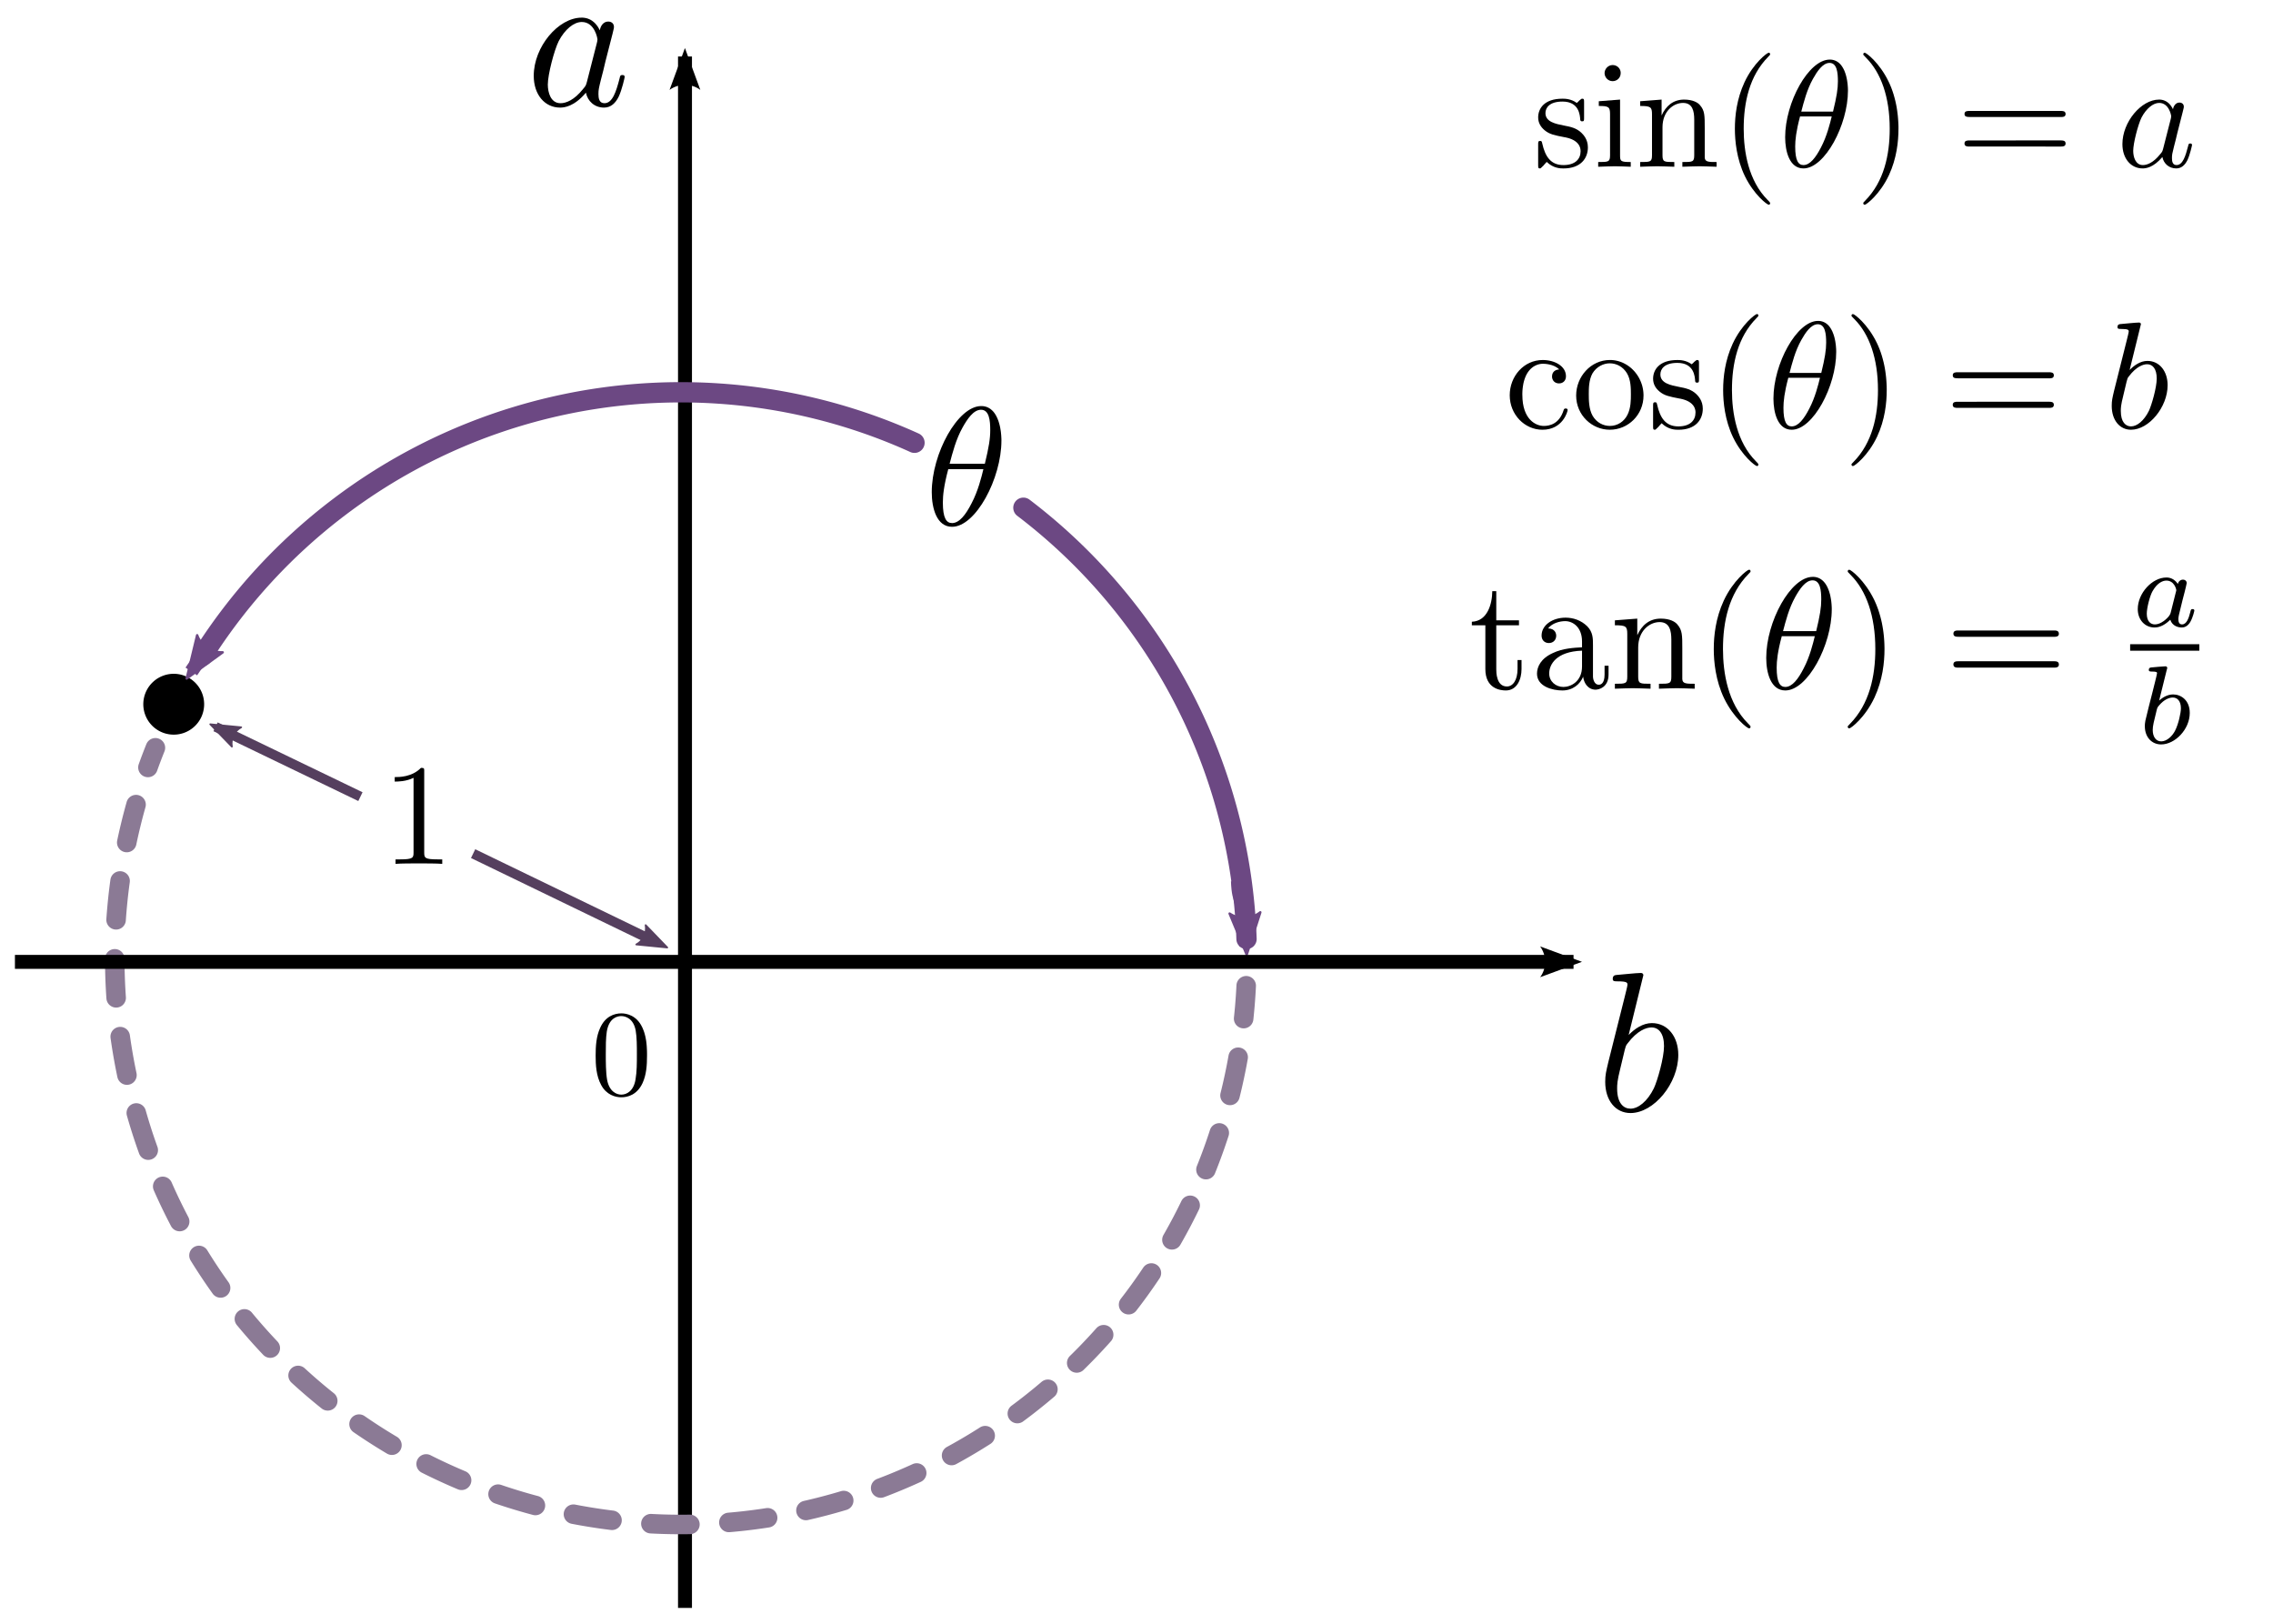 <?xml version="1.0" encoding="UTF-8" standalone="no"?>
<!-- Created with Inkscape (http://www.inkscape.org/) -->

<svg
   xmlns:dc="http://purl.org/dc/elements/1.1/"
   xmlns:cc="http://creativecommons.org/ns#"
   xmlns:rdf="http://www.w3.org/1999/02/22-rdf-syntax-ns#"
   xmlns:svg="http://www.w3.org/2000/svg"
   xmlns="http://www.w3.org/2000/svg"
   xmlns:sodipodi="http://sodipodi.sourceforge.net/DTD/sodipodi-0.dtd"
   xmlns:inkscape="http://www.inkscape.org/namespaces/inkscape"
   width="298.667"
   height="213.333"
   id="svg2"
   version="1.1"
   inkscape:version="0.92.1 r"
   sodipodi:docname="trigonometry2.svg"
   inkscape:export-filename="/home/cyd/jupyter/MH2801/img/trigonometry2.png"
   inkscape:export-xdpi="150"
   inkscape:export-ydpi="150">
  <sodipodi:namedview
     id="base"
     pagecolor="#ffffff"
     bordercolor="#666666"
     borderopacity="1.0"
     inkscape:pageopacity="0.0"
     inkscape:pageshadow="2"
     inkscape:zoom="2.8284271"
     inkscape:cx="146.9089"
     inkscape:cy="83.103118"
     inkscape:document-units="px"
     inkscape:current-layer="layer1"
     showgrid="false"
     inkscape:window-width="1920"
     inkscape:window-height="1027"
     inkscape:window-x="0"
     inkscape:window-y="0"
     inkscape:window-maximized="1"
     fit-margin-top="0"
     fit-margin-left="0"
     fit-margin-right="0"
     fit-margin-bottom="0" />
  <defs
     id="defs4">
    <marker
       inkscape:stockid="Arrow2Sstart"
       orient="auto"
       refY="0"
       refX="0"
       id="Arrow2Sstart"
       style="overflow:visible">
      <path
         id="path4031"
         style="fill-rule:evenodd;stroke-width:0.2;stroke-linejoin:round"
         d="M 2.054,1.291 -1.442,0.005 2.054,-1.281 c -0.559,0.759 -0.555,1.798 -2e-7,2.571 z"
         inkscape:connector-curvature="0" />
    </marker>
    <marker
       style="overflow:visible"
       id="Arrow2Mend"
       refX="0"
       refY="0"
       orient="auto"
       inkscape:stockid="Arrow2Mend">
      <path
         d="M -5.58,-2.582 1.413,-0.01 -5.58,2.561 c 1.117,-1.518 1.111,-3.595 4e-7,-5.143 z"
         style="fill-rule:evenodd;stroke-width:0.4;stroke-linejoin:round"
         id="path4028"
         inkscape:connector-curvature="0" />
    </marker>
    <marker
       style="overflow:visible"
       id="Arrow2Mendc"
       refX="0"
       refY="0"
       orient="auto"
       inkscape:stockid="Arrow2Mendc">
      <path
         d="M -5.58,-2.582 1.413,-0.01 -5.58,2.561 c 1.117,-1.518 1.111,-3.595 4e-7,-5.143 z"
         style="fill:#685a71;fill-rule:evenodd;stroke:#685a71;stroke-width:0.4;stroke-linejoin:round"
         id="path4447"
         inkscape:connector-curvature="0" />
    </marker>
    <marker
       style="overflow:visible"
       id="Arrow2MendY"
       refX="0"
       refY="0"
       orient="auto"
       inkscape:stockid="Arrow2MendY">
      <path
         d="M -5.58,-2.582 1.413,-0.01 -5.58,2.561 c 1.117,-1.518 1.111,-3.595 4e-7,-5.143 z"
         style="fill:#553f5e;fill-rule:evenodd;stroke:#553f5e;stroke-width:0.4;stroke-linejoin:round"
         id="path5157"
         inkscape:connector-curvature="0" />
    </marker>
    <marker
       inkscape:stockid="Arrow2SstartR"
       orient="auto"
       refY="0"
       refX="0"
       id="Arrow2SstartR"
       style="overflow:visible">
      <path
         id="path5160"
         style="fill:#553f5e;fill-rule:evenodd;stroke:#553f5e;stroke-width:0.2;stroke-linejoin:round"
         d="M 2.054,1.291 -1.442,0.005 2.054,-1.281 c -0.559,0.759 -0.555,1.798 -2e-7,2.571 z"
         inkscape:connector-curvature="0" />
    </marker>
    <marker
       style="overflow:visible"
       id="Arrow2Mendc-2"
       refX="0"
       refY="0"
       orient="auto"
       inkscape:stockid="Arrow2Mendc">
      <path
         d="M -5.58,-2.582 1.413,-0.01 -5.58,2.561 c 1.117,-1.518 1.111,-3.595 4e-7,-5.143 z"
         style="fill:#685a71;fill-rule:evenodd;stroke:#685a71;stroke-width:0.4;stroke-linejoin:round"
         id="path4447-4"
         inkscape:connector-curvature="0" />
    </marker>
    <marker
       style="overflow:visible"
       id="Arrow2Mendc-4"
       refX="0"
       refY="0"
       orient="auto"
       inkscape:stockid="Arrow2Mendc">
      <path
         d="M -5.58,-2.582 1.413,-0.01 -5.58,2.561 c 1.117,-1.518 1.111,-3.595 4e-7,-5.143 z"
         style="fill:#685a71;fill-rule:evenodd;stroke:#685a71;stroke-width:0.4;stroke-linejoin:round"
         id="path4447-8"
         inkscape:connector-curvature="0" />
    </marker>
    <marker
       style="overflow:visible"
       id="Arrow2Mendc-4Q"
       refX="0"
       refY="0"
       orient="auto"
       inkscape:stockid="Arrow2Mendc-4Q">
      <path
         d="M -5.58,-2.582 1.413,-0.01 -5.58,2.561 c 1.117,-1.518 1.111,-3.595 4e-7,-5.143 z"
         style="fill:#6c4883;fill-rule:evenodd;stroke:#6c4883;stroke-width:0.4;stroke-linejoin:round"
         id="path15995"
         inkscape:connector-curvature="0" />
    </marker>
    <marker
       style="overflow:visible"
       id="Arrow2MendcH"
       refX="0"
       refY="0"
       orient="auto"
       inkscape:stockid="Arrow2MendcH">
      <path
         d="M -5.58,-2.582 1.413,-0.01 -5.58,2.561 c 1.117,-1.518 1.111,-3.595 4e-7,-5.143 z"
         style="fill:#6c4883;fill-rule:evenodd;stroke:#6c4883;stroke-width:0.4;stroke-linejoin:round"
         id="path16324"
         inkscape:connector-curvature="0" />
    </marker>
  </defs>
  <g
     transform="translate(-289.667,-383.533)"
     id="layer1"
     inkscape:groupmode="layer"
     inkscape:label="Layer 1">
    <g
       id="g3768"
       transform="matrix(0.462,0,0,0.462,211.801,221.213)">
      <g
         word-spacing="normal"
         letter-spacing="normal"
         font-size-adjust="none"
         font-stretch="normal"
         font-weight="normal"
         font-variant="normal"
         font-style="normal"
         stroke-miterlimit="10.433"
         xml:space="preserve"
         transform="matrix(1.063,0,0,-1.063,-198.425,841.89)"
         id="content"
         style="font-style:normal;font-variant:normal;font-weight:normal;font-stretch:normal;letter-spacing:normal;word-spacing:normal;text-anchor:start;fill:none;stroke:#000000;stroke-linecap:butt;stroke-linejoin:miter;stroke-miterlimit:10.433;stroke-dasharray:none;stroke-dashoffset:0;stroke-opacity:1"><path
           id="path3771"
           d="m 505.707,453.365 -0.096,0.181 -0.096,0.181 -0.096,0.171 -0.096,0.171 -0.107,0.171 -0.107,0.171 -0.117,0.16 -0.117,0.149 -0.117,0.16 -0.128,0.139 -0.128,0.149 -0.128,0.139 -0.139,0.128 -0.139,0.128 -0.149,0.117 -0.149,0.117 -0.149,0.117 -0.16,0.096 -0.16,0.107 -0.16,0.085 -0.171,0.085 -0.181,0.085 -0.181,0.064 -0.181,0.075 -0.181,0.053 -0.192,0.053 -0.203,0.043 -0.203,0.032 -0.203,0.032 -0.213,0.021 -0.213,0.011 h -0.224 l 0.053,-1.163 c 3.445,0 4.192,-4.352 4.192,-4.661 0,-0.341 -0.096,-0.651 -0.149,-0.917 l -2.667,-10.421 c -0.267,-0.949 -0.267,-1.045 -1.067,-1.963 -2.325,-2.923 -4.512,-3.765 -5.995,-3.765 -2.656,0 -3.403,2.912 -3.403,4.992 0,2.656 1.696,9.184 2.923,11.637 1.643,3.136 4.043,5.099 6.165,5.099 l -0.053,1.163 c -6.219,0 -12.8,-7.797 -12.8,-15.563 0,-5.003 2.912,-8.501 7.061,-8.501 1.056,0 3.723,0.224 6.901,3.989 0.437,-2.24 2.283,-3.989 4.832,-3.989 1.867,0 3.093,1.216 3.936,2.923 0.907,1.909 1.6,5.163 1.6,5.259 0,0.533 -0.48,0.533 -0.629,0.533 -0.533,0 -0.587,-0.213 -0.747,-0.96 -0.907,-3.456 -1.867,-6.581 -4.043,-6.581 -1.429,0 -1.6,1.376 -1.6,2.443 0,1.173 0.107,1.589 0.683,3.936 0.608,2.229 0.704,2.763 1.184,4.779 l 1.909,7.435 c 0.373,1.483 0.373,1.6 0.373,1.803 0,0.917 -0.64,1.451 -1.547,1.451 -1.269,0 -2.069,-1.184 -2.229,-2.347 z"
           inkscape:connector-curvature="0"
           style="fill:#000000;stroke-width:0" /></g>    </g>
    <g
       id="g3791"
       transform="matrix(0.462,0,0,0.462,352.412,353.316)">
      <g
         id="g3793"
         transform="matrix(1.063,0,0,-1.063,-198.425,841.89)"
         xml:space="preserve"
         stroke-miterlimit="10.433"
         font-style="normal"
         font-variant="normal"
         font-weight="normal"
         font-stretch="normal"
         font-size-adjust="none"
         letter-spacing="normal"
         word-spacing="normal"
         style="font-style:normal;font-variant:normal;font-weight:normal;font-stretch:normal;letter-spacing:normal;word-spacing:normal;text-anchor:start;fill:none;stroke:#000000;stroke-linecap:butt;stroke-linejoin:miter;stroke-miterlimit:10.433;stroke-dasharray:none;stroke-dashoffset:0;stroke-opacity:1"><path
           d="m 498.592,469.579 v 0 0.011 0 0.011 l -0.011,0.021 v 0.011 0.021 0.021 0.021 l -0.011,0.021 v 0.021 l -0.011,0.021 -0.011,0.021 -0.011,0.032 -0.011,0.021 -0.011,0.032 -0.011,0.021 -0.021,0.032 -0.021,0.021 -0.021,0.021 -0.021,0.032 -0.011,0.011 -0.021,0.011 -0.011,0.011 -0.011,0.011 -0.021,0.011 -0.011,0.011 -0.021,0.011 -0.011,0.011 -0.021,0.011 -0.021,0.011 H 498.24 l -0.021,0.011 -0.021,0.011 h -0.021 l -0.021,0.011 -0.021,0.011 h -0.032 -0.021 l -0.032,0.011 h -0.021 -0.032 l -0.032,0.011 h -0.032 -0.021 c -1.237,0 -5.109,-0.437 -6.485,-0.533 -0.437,-0.053 -1.024,-0.107 -1.024,-1.067 0,-0.64 0.491,-0.64 1.291,-0.64 2.549,0 2.645,-0.363 2.645,-0.896 0,-0.384 -0.48,-2.187 -0.747,-3.296 l -4.352,-17.323 c -0.629,-2.667 -0.853,-3.52 -0.853,-5.365 0,-5.045 2.816,-8.352 6.752,-8.352 v 1.173 c -1.813,0 -3.563,1.429 -3.563,5.365 0,1.013 0,2.016 0.843,5.365 l 1.173,4.896 c 0.32,1.173 0.32,1.269 0.8,1.856 2.603,3.445 5.003,4.245 6.379,4.245 1.92,0 3.349,-1.579 3.349,-5.003 0,-3.125 -1.76,-9.227 -2.709,-11.264 -1.749,-3.552 -4.203,-5.461 -6.272,-5.461 v -1.173 c 6.272,0 12.8,7.915 12.8,15.573 0,4.832 -2.816,8.491 -7.061,8.491 -2.432,0 -4.619,-1.525 -6.219,-3.179 z"
           id="path3795"
           inkscape:connector-curvature="0"
           style="fill:#000000;stroke-width:0" /></g>    </g>
    <g
       id="g3097"
       transform="matrix(1.385,0,0,1.385,286.541,134.529)">
      <g
         word-spacing="normal"
         letter-spacing="normal"
         font-size-adjust="none"
         font-stretch="normal"
         font-weight="normal"
         font-variant="normal"
         font-style="normal"
         stroke-miterlimit="10.433"
         xml:space="preserve"
         transform="matrix(0.301,0,0,-0.301,-56.267,360)"
         id="g3099"
         style="font-style:normal;font-variant:normal;font-weight:normal;font-stretch:normal;letter-spacing:normal;word-spacing:normal;text-anchor:start;fill:none;stroke:#000000;stroke-linecap:butt;stroke-linejoin:miter;stroke-miterlimit:10.433;stroke-dasharray:none;stroke-dashoffset:0;stroke-opacity:1"><path
           id="path3101"
           d="m 510.069,459.851 v 0.331 l -0.011,0.363 -0.021,0.384 -0.021,0.395 -0.032,0.416 -0.043,0.416 -0.043,0.437 -0.064,0.437 -0.075,0.448 -0.075,0.459 -0.096,0.448 -0.107,0.459 -0.128,0.448 -0.128,0.448 -0.149,0.437 -0.171,0.437 -0.181,0.427 -0.192,0.405 -0.213,0.395 -0.235,0.384 -0.245,0.363 -0.267,0.341 -0.299,0.32 -0.309,0.288 -0.331,0.267 -0.171,0.128 -0.181,0.107 -0.181,0.107 -0.192,0.107 -0.192,0.085 -0.203,0.085 -0.203,0.075 -0.213,0.064 -0.224,0.053 -0.224,0.053 -0.235,0.032 -0.235,0.021 -0.245,0.021 h -0.245 l -0.053,-1.163 c 2.603,0 2.912,-3.403 2.912,-6.432 0,-2.603 -0.416,-5.323 -1.696,-10.581 h -11.104 c 0.907,3.413 1.973,7.659 4.085,11.435 1.451,2.592 3.403,5.579 5.803,5.579 l 0.053,1.163 c -7.381,0 -15.573,-14.976 -15.573,-27.147 0,-5.003 1.536,-10.901 6.389,-10.901 v 1.173 c -1.771,0 -2.891,1.547 -2.891,6.475 0,2.24 0.32,5.323 1.707,10.517 H 504.384 c -0.576,-2.432 -1.696,-6.944 -3.733,-10.784 -1.845,-3.616 -3.861,-6.208 -6.144,-6.208 v -1.173 c 7.477,0 15.563,15.253 15.563,27.157 z"
           inkscape:connector-curvature="0"
           style="fill:#000000;stroke-width:0" /></g>    </g>
    <g
       transform="matrix(1.365,0,0,1.365,233.352,218.961)"
       id="g3451">
      <g
         style="font-style:normal;font-variant:normal;font-weight:normal;font-stretch:normal;letter-spacing:normal;word-spacing:normal;text-anchor:start;fill:none;stroke:#000000;stroke-linecap:butt;stroke-linejoin:miter;stroke-miterlimit:10.433;stroke-dasharray:none;stroke-dashoffset:0;stroke-opacity:1"
         id="g3453"
         transform="matrix(0.261,0,0,-0.261,-48.8,316.8)"
         xml:space="preserve"
         stroke-miterlimit="10.433"
         font-style="normal"
         font-variant="normal"
         font-weight="normal"
         font-stretch="normal"
         font-size-adjust="none"
         letter-spacing="normal"
         word-spacing="normal"><path
           style="fill:#000000;stroke-width:0"
           inkscape:connector-curvature="0"
           d="m 501.504,467.296 v 0.053 0.064 0.053 0.053 0.053 0.053 0.043 0.053 0.043 0.043 l -0.011,0.043 v 0.043 0.043 0.032 0.043 l -0.011,0.032 -0.011,0.075 v 0.064 l -0.021,0.053 -0.011,0.053 -0.021,0.053 -0.021,0.043 -0.021,0.043 -0.021,0.032 -0.032,0.032 -0.032,0.032 -0.043,0.032 -0.043,0.021 -0.043,0.021 -0.032,0.011 -0.021,0.011 h -0.032 l -0.021,0.011 -0.032,0.011 h -0.032 l -0.032,0.011 h -0.032 l -0.043,0.011 h -0.032 -0.043 l -0.032,0.011 h -0.043 -0.043 -0.053 -0.043 -0.043 l -0.053,0.011 h -0.053 -0.053 -0.053 -0.053 C 496.992,465.28 492.32,465.28 490.624,465.28 v -1.653 c 1.067,0 4.192,0 6.944,1.387 v -27.531 c 0,-1.92 -0.149,-2.549 -4.928,-2.549 h -1.707 V 433.28 c 1.867,0.171 6.485,0.171 8.608,0.171 2.133,0 6.741,0 8.608,-0.171 v 1.653 h -1.696 c -4.779,0 -4.949,0.576 -4.949,2.549 z"
           id="path3455" /></g>    </g>
    <path
       style="fill:none;stroke:#000000;stroke-width:1.832;stroke-linecap:butt;stroke-linejoin:miter;stroke-miterlimit:4;stroke-dasharray:none;stroke-opacity:1;marker-end:url(#Arrow2Mend)"
       d="M 379.674,594.787 V 390.956"
       id="path4581"
       inkscape:connector-curvature="0"
       sodipodi:nodetypes="cc" />
    <path
       sodipodi:type="arc"
       style="fill:none;stroke:#8b7a95;stroke-width:2.565;stroke-linecap:round;stroke-linejoin:round;stroke-miterlimit:4;stroke-dasharray:5.129, 5.129;stroke-dashoffset:0.8;stroke-opacity:1"
       id="path4769"
       sodipodi:cx="379.12485"
       sodipodi:cy="509.45001"
       sodipodi:rx="74.376778"
       sodipodi:ry="74.376778"
       d="m 453.415,513.045 a 74.377,74.377 0 0 1 -47.789,65.9 74.377,74.377 0 0 1 -79.534,-17.349 74.377,74.377 0 0 1 -16.005,-79.816"
       sodipodi:start="0.048354406"
       sodipodi:end="3.5227636"
       sodipodi:open="true" />
    <path
       sodipodi:nodetypes="cc"
       style="fill:none;stroke:#553f5e;stroke-width:1.282;stroke-linecap:butt;stroke-linejoin:miter;stroke-miterlimit:4;stroke-dasharray:none;stroke-opacity:1;marker-start:url(#Arrow2SstartR)"
       d="M 375.915,507.339 351.833,495.687"
       id="path4771"
       inkscape:connector-curvature="0" />
    <path
       sodipodi:nodetypes="cc"
       style="fill:none;stroke:#553f5e;stroke-width:1.282;stroke-linecap:butt;stroke-linejoin:miter;stroke-miterlimit:4;stroke-dasharray:none;stroke-opacity:1;marker-end:url(#Arrow2MendY)"
       d="m 337.025,488.199 -19.034,-9.178"
       id="path4773"
       inkscape:connector-curvature="0" />
    <path
       sodipodi:open="true"
       sodipodi:end="3.5894529"
       sodipodi:start="3.5896718"
       d="m 308.892,474.325 a 3.997,3.997 0 0 1 5.334,-1.871 3.997,3.997 0 0 1 1.871,5.334 3.997,3.997 0 0 1 -5.334,1.872 3.997,3.997 0 0 1 -1.872,-5.334"
       sodipodi:ry="3.997149"
       sodipodi:rx="3.997149"
       sodipodi:cy="476.05634"
       sodipodi:cx="312.49414"
       id="path5673"
       style="fill:#000000;fill-opacity:1;stroke:none;stroke-width:1.067"
       sodipodi:type="arc" />
    <g
       id="g5746"
       transform="matrix(1.443,0,0,1.443,277.136,329.775)">
      <g
         word-spacing="normal"
         letter-spacing="normal"
         font-size-adjust="none"
         font-stretch="normal"
         font-weight="normal"
         font-variant="normal"
         font-style="normal"
         stroke-miterlimit="10.433"
         xml:space="preserve"
         transform="matrix(0.209,0,0,-0.209,-39.059,227.475)"
         id="g5748"
         style="font-style:normal;font-variant:normal;font-weight:normal;font-stretch:normal;letter-spacing:normal;word-spacing:normal;text-anchor:start;fill:none;stroke:#000000;stroke-linecap:butt;stroke-linejoin:miter;stroke-miterlimit:10.433;stroke-dasharray:none;stroke-dashoffset:0;stroke-opacity:1"><path
           id="path5750"
           d="m 510.336,450.283 v 0.789 l -0.011,0.8 -0.021,0.8 -0.043,0.789 -0.043,0.8 -0.064,0.789 -0.085,0.789 -0.096,0.779 -0.128,0.779 -0.149,0.779 -0.171,0.768 -0.203,0.768 -0.224,0.768 -0.267,0.747 -0.299,0.747 -0.16,0.373 -0.171,0.363 c -2.432,5.12 -6.795,5.973 -9.035,5.973 -3.179,0 -7.061,-1.387 -9.248,-6.336 -1.696,-3.669 -1.963,-7.819 -1.963,-12.064 0,-3.989 0.213,-8.768 2.4,-12.8 2.283,-4.299 6.165,-5.365 8.768,-5.365 V 433.28 c -2.069,0 -5.216,1.333 -6.176,6.432 -0.576,3.179 -0.576,8.064 -0.576,11.221 0,3.392 0,6.891 0.427,9.76 1.003,6.336 4.992,6.805 6.325,6.805 1.749,0 5.259,-0.949 6.261,-6.219 0.533,-2.965 0.533,-7.019 0.533,-10.347 0,-4 0,-7.605 -0.587,-11.008 -0.8,-5.045 -3.829,-6.645 -6.208,-6.645 v 0 -1.163 c 2.859,0 6.891,1.109 9.248,6.165 1.696,3.659 1.963,7.797 1.963,12 z"
           inkscape:connector-curvature="0"
           style="fill:#000000;stroke-width:0" /></g>    </g>
    <g
       transform="matrix(0.369,0,0,0.369,365.298,333.313)"
       id="g4053">
      <g
         style="font-style:normal;font-variant:normal;font-weight:normal;font-stretch:normal;letter-spacing:normal;word-spacing:normal;text-anchor:start;fill:none;stroke:#000000;stroke-linecap:butt;stroke-linejoin:miter;stroke-miterlimit:10.433;stroke-dasharray:none;stroke-dashoffset:0;stroke-opacity:1"
         id="g4055"
         transform="matrix(1.063,0,0,-1.063,-198.425,841.89)"
         xml:space="preserve"
         stroke-miterlimit="10.433"
         font-style="normal"
         font-variant="normal"
         font-weight="normal"
         font-stretch="normal"
         font-size-adjust="none"
         letter-spacing="normal"
         word-spacing="normal"><path
           style="fill:#000000;stroke-width:0"
           inkscape:connector-curvature="0"
           d="m 495.083,454.528 h 7.605 v 1.653 h -7.605 v 9.781 h -1.333 c -0.043,-4.352 -1.643,-10.048 -6.848,-10.251 v -1.184 h 4.523 v -14.667 c 0,-6.528 4.928,-7.168 6.848,-7.168 3.765,0 5.269,3.765 5.269,7.168 v 3.029 H 502.208 v -2.912 c 0,-3.936 -1.6,-5.952 -3.573,-5.952 -3.552,0 -3.552,4.832 -3.552,5.739 z"
           id="path4057" /><path
           style="fill:#000000;stroke-width:0"
           inkscape:connector-curvature="0"
           d="m 524.192,437.312 0.021,-0.203 0.032,-0.192 0.043,-0.203 0.043,-0.192 0.053,-0.203 0.053,-0.192 0.075,-0.192 0.064,-0.192 0.085,-0.192 0.085,-0.181 0.096,-0.192 0.096,-0.171 0.107,-0.171 0.117,-0.171 0.117,-0.171 0.128,-0.149 0.139,-0.149 0.139,-0.149 0.149,-0.139 0.149,-0.128 0.16,-0.128 0.171,-0.107 0.171,-0.107 0.181,-0.096 0.192,-0.085 0.192,-0.075 0.203,-0.064 0.203,-0.053 0.213,-0.043 0.213,-0.032 0.224,-0.021 0.235,-0.011 c 1.099,0 4.352,0.757 4.352,5.056 v 2.965 H 531.36 V 438.016 c 0,-3.083 -1.323,-3.403 -1.92,-3.403 -1.749,0 -1.963,2.379 -1.963,2.645 v 10.635 c 0,2.24 0,4.299 -1.899,6.272 -2.091,2.059 -4.736,2.912 -7.285,2.912 -4.373,0 -8.032,-2.485 -8.032,-5.995 0,-1.589 1.067,-2.507 2.443,-2.507 1.483,0 2.453,1.067 2.453,2.453 0,0.629 -0.267,2.379 -2.72,2.453 1.44,1.845 4.043,2.432 5.739,2.432 2.613,0 5.632,-2.069 5.632,-6.805 v -1.963 -1.12 -5.312 c 0,-5.056 -3.819,-6.848 -6.219,-6.848 -2.603,0 -4.779,1.867 -4.779,4.512 0,2.912 2.229,7.339 10.997,7.648 v 0 1.12 c -2.699,-0.149 -6.421,-0.32 -9.771,-1.92 -3.979,-1.803 -5.312,-4.565 -5.312,-6.901 0,-4.299 5.152,-5.632 8.501,-5.632 3.52,0 5.952,2.123 6.965,4.619 z"
           id="path4059" /><path
           style="fill:#000000;stroke-width:0"
           inkscape:connector-curvature="0"
           d="M 538.965,451.563 V 437.312 c 0,-2.379 -0.587,-2.379 -4.149,-2.379 V 433.28 c 1.867,0.053 4.565,0.171 5.995,0.171 1.387,0 4.149,-0.117 5.952,-0.171 v 1.653 c -3.552,0 -4.139,0 -4.139,2.379 v 9.781 c 0,5.536 3.776,8.501 7.168,8.501 3.349,0 3.936,-2.869 3.936,-5.899 v -12.384 c 0,-2.379 -0.587,-2.379 -4.149,-2.379 V 433.28 c 1.867,0.053 4.587,0.171 6.016,0.171 1.387,0 4.139,-0.117 5.952,-0.171 v 1.653 c -2.773,0 -4.107,0 -4.149,1.6 v 10.144 c 0,4.565 0,6.219 -1.653,8.117 -0.736,0.917 -2.496,1.963 -5.568,1.963 -3.883,0 -6.379,-2.283 -7.861,-5.557 v 5.557 l -7.499,-0.576 V 454.528 c 3.712,0 4.149,-0.363 4.149,-2.965 z"
           id="path4061" /><path
           style="fill:#000000;stroke-width:0"
           inkscape:connector-curvature="0"
           d="m 580.267,420.533 v 0.021 l -0.011,0.032 v 0.011 0.021 0.011 l -0.011,0.021 v 0.011 l -0.011,0.021 -0.011,0.021 -0.011,0.021 -0.011,0.021 -0.011,0.032 -0.021,0.021 -0.021,0.032 -0.021,0.032 -0.021,0.032 -0.032,0.032 -0.032,0.043 -0.021,0.021 -0.011,0.021 -0.021,0.021 -0.021,0.021 -0.021,0.021 -0.021,0.032 -0.021,0.021 -0.021,0.021 -0.021,0.032 -0.032,0.021 -0.021,0.032 -0.032,0.032 -0.021,0.032 -0.032,0.032 -0.032,0.032 -0.032,0.032 -0.032,0.032 -0.032,0.032 -0.043,0.043 -0.032,0.032 -0.032,0.043 -0.043,0.032 -0.043,0.043 -0.043,0.043 c -6.635,6.699 -8.331,16.736 -8.331,24.864 0,9.248 2.016,18.507 8.544,25.131 0.693,0.651 0.693,0.757 0.693,0.917 0,0.373 -0.203,0.523 -0.523,0.523 -0.533,0 -5.312,-3.605 -8.448,-10.347 -2.72,-5.856 -3.349,-11.755 -3.349,-16.224 0,-4.149 0.587,-10.56 3.499,-16.576 3.189,-6.539 7.765,-9.984 8.299,-9.984 0.32,0 0.523,0.149 0.523,0.533 z"
           id="path4063" /><path
           style="fill:#000000;stroke-width:0"
           inkscape:connector-curvature="0"
           d="m 607.467,459.851 v 0.331 l -0.011,0.363 -0.021,0.384 -0.021,0.395 -0.032,0.416 -0.043,0.416 -0.043,0.437 -0.064,0.437 -0.075,0.448 -0.085,0.459 -0.085,0.448 -0.107,0.459 -0.128,0.448 -0.128,0.448 -0.149,0.437 -0.171,0.437 -0.181,0.427 -0.192,0.405 -0.213,0.395 -0.235,0.384 -0.245,0.363 -0.277,0.341 -0.288,0.32 -0.309,0.288 -0.331,0.267 -0.171,0.128 -0.181,0.107 -0.181,0.107 -0.192,0.107 -0.192,0.085 -0.203,0.085 -0.203,0.075 -0.213,0.064 -0.224,0.053 -0.224,0.053 -0.235,0.032 -0.235,0.021 -0.245,0.021 H 601.088 l -0.053,-1.163 c 2.603,0 2.912,-3.403 2.912,-6.432 0,-2.603 -0.416,-5.323 -1.696,-10.581 h -11.104 c 0.907,3.413 1.973,7.659 4.085,11.435 1.451,2.592 3.403,5.579 5.803,5.579 l 0.053,1.163 c -7.392,0 -15.573,-14.976 -15.573,-27.147 0,-5.003 1.536,-10.901 6.389,-10.901 v 1.173 c -1.771,0 -2.891,1.547 -2.891,6.475 0,2.24 0.32,5.323 1.707,10.517 h 11.061 c -0.587,-2.432 -1.696,-6.944 -3.733,-10.784 -1.845,-3.616 -3.861,-6.208 -6.144,-6.208 v -1.173 c 7.477,0 15.563,15.253 15.563,27.157 z"
           id="path4065" /><path
           style="fill:#000000;stroke-width:0"
           inkscape:connector-curvature="0"
           d="m 625.131,446.56 v 0.395 l -0.011,0.416 -0.011,0.416 -0.011,0.437 -0.043,0.896 -0.064,0.939 -0.085,0.981 -0.117,1.013 -0.139,1.035 -0.181,1.077 -0.203,1.088 -0.245,1.099 -0.288,1.12 -0.331,1.131 -0.363,1.141 -0.427,1.141 -0.224,0.565 -0.245,0.565 -0.245,0.565 -0.267,0.565 c -3.189,6.528 -7.755,9.984 -8.288,9.984 -0.309,0 -0.533,-0.203 -0.533,-0.523 0,-0.16 0,-0.267 1.003,-1.227 5.216,-5.248 8.245,-13.707 8.245,-24.821 0,-9.077 -1.963,-18.432 -8.565,-25.131 -0.683,-0.629 -0.683,-0.747 -0.683,-0.896 0,-0.32 0.224,-0.533 0.533,-0.533 0.533,0 5.301,3.616 8.448,10.357 2.709,5.835 3.339,11.733 3.339,16.203 z"
           id="path4067" /><path
           style="fill:#000000;stroke-width:0"
           inkscape:connector-curvature="0"
           d="m 681.749,450.667 h 0.149 0.149 0.16 l 0.075,0.011 h 0.075 l 0.075,0.011 0.075,0.011 0.075,0.011 0.075,0.011 0.075,0.011 0.075,0.021 0.064,0.021 0.075,0.021 0.064,0.021 0.053,0.032 0.064,0.032 0.053,0.043 0.053,0.032 0.053,0.053 0.043,0.043 0.043,0.053 0.021,0.032 0.021,0.032 0.021,0.021 0.011,0.032 0.021,0.032 0.011,0.043 0.011,0.032 0.011,0.043 0.011,0.032 0.011,0.043 0.011,0.043 v 0.043 l 0.011,0.043 v 0.043 0.043 0.053 c 0,1.067 -1.013,1.067 -1.749,1.067 h -31.829 c -0.747,0 -1.749,0 -1.749,-1.067 0,-1.045 1.003,-1.045 1.803,-1.045 z"
           id="path4069" /><path
           style="fill:#000000;stroke-width:0"
           inkscape:connector-curvature="0"
           d="m 681.792,440.341 h 0.075 0.075 l 0.139,0.011 h 0.149 0.075 l 0.075,0.011 0.075,0.011 h 0.075 l 0.075,0.011 0.064,0.021 0.075,0.011 0.075,0.021 0.064,0.021 0.064,0.021 0.064,0.021 0.064,0.032 0.053,0.032 0.064,0.043 0.053,0.043 0.043,0.043 0.043,0.053 0.032,0.021 0.011,0.032 0.021,0.021 0.021,0.032 0.021,0.032 0.011,0.032 0.021,0.032 0.011,0.032 0.011,0.043 0.011,0.032 0.011,0.043 0.011,0.043 0.011,0.043 v 0.043 l 0.011,0.043 v 0.043 0.053 0.043 c 0,1.067 -1.013,1.067 -1.792,1.067 H 650.016 c -0.8,0 -1.803,0 -1.803,-1.067 0,-1.067 1.003,-1.067 1.749,-1.067 z"
           id="path4071" /><path
           style="fill:#000000;stroke-width:0"
           inkscape:connector-curvature="0"
           d="m 723.392,468.341 -0.075,0.117 -0.075,0.117 -0.075,0.107 -0.085,0.107 -0.085,0.107 -0.096,0.107 -0.085,0.096 -0.096,0.107 -0.096,0.096 -0.107,0.085 -0.107,0.096 -0.107,0.085 -0.107,0.085 -0.107,0.085 -0.117,0.075 -0.117,0.085 -0.128,0.064 -0.117,0.075 -0.128,0.064 -0.128,0.053 -0.139,0.064 -0.128,0.053 -0.139,0.043 -0.149,0.043 -0.139,0.043 -0.149,0.032 -0.149,0.032 -0.16,0.021 -0.149,0.021 -0.16,0.011 -0.16,0.011 h -0.171 v -1.035 c 2.603,0 3.317,-2.816 3.317,-3.232 0,-0.149 -0.085,-0.416 -0.117,-0.512 l -1.749,-6.955 c -0.245,-1.045 -1.067,-1.781 -1.888,-2.496 -0.331,-0.288 -1.824,-1.483 -3.424,-1.483 -1.376,0 -2.709,0.96 -2.709,3.595 0,1.984 1.067,6.069 1.941,7.552 1.696,2.987 3.595,3.531 4.629,3.531 v 1.035 c -4.747,0 -9.589,-5.237 -9.589,-10.581 0,-3.605 2.421,-6.165 5.621,-6.165 2.005,0 3.787,1.152 5.269,2.603 0.715,-2.24 2.869,-2.603 3.829,-2.603 1.333,0 2.272,0.811 2.933,1.963 0.821,1.451 1.301,3.573 1.301,3.723 0,0.48 -0.48,0.48 -0.587,0.48 -0.533,0 -0.565,-0.149 -0.811,-1.152 -0.448,-1.781 -1.163,-3.979 -2.72,-3.979 -0.971,0 -1.237,0.811 -1.237,1.813 0,0.629 0.309,1.984 0.576,2.955 0.245,0.992 0.629,2.507 0.811,3.328 l 0.736,2.837 c 0.235,0.96 0.672,2.709 0.672,2.901 0,0.811 -0.672,1.173 -1.259,1.173 -0.629,0 -1.493,-0.448 -1.717,-1.483 z"
           id="path4073" /><polyline
           style="fill:#000000;fill-rule:nonzero;stroke-width:0"
           points="663,418 684.72,418 684.72,420.04 663,420.04 "
           id="polyline4075"
           transform="scale(1.067)" /><path
           style="fill:#000000;stroke-width:0"
           inkscape:connector-curvature="0"
           d="m 719.701,439.659 v 0 l 0.011,0.011 v 0 0.011 0 0.011 h 0.011 v 0.011 0.011 0 l 0.011,0.021 v 0.021 l 0.011,0.021 v 0.021 l 0.011,0.021 0.011,0.021 v 0.021 l 0.011,0.021 v 0.032 l 0.011,0.043 0.021,0.053 v 0.021 l 0.011,0.032 v 0.021 l 0.011,0.021 v 0.021 l 0.011,0.021 v 0.011 0.021 0.011 h 0.011 v 0.011 0.011 0 0.011 0 0.011 0 0 0.011 0 c 0,0.192 -0.149,0.533 -0.597,0.533 -0.747,0 -3.829,-0.299 -4.747,-0.384 -0.299,-0.032 -0.832,-0.075 -0.832,-0.853 0,-0.512 0.533,-0.512 0.96,-0.512 1.792,0 1.792,-0.267 1.792,-0.576 0,-0.245 -0.373,-1.728 -0.587,-2.592 l -0.853,-3.424 c -0.352,-1.259 -2.379,-9.397 -2.464,-9.877 -0.181,-0.907 -0.181,-1.387 -0.181,-1.813 0,-3.776 2.379,-6.133 5.461,-6.133 l 0.032,1.024 c -1.813,0 -2.848,1.6 -2.848,3.808 0,1.365 0.331,2.635 1.365,6.827 0.213,0.704 0.213,0.789 0.939,1.6 1.408,1.632 3.083,2.453 4.416,2.453 1.451,0 2.72,-1.088 2.72,-3.605 0,-1.525 -0.821,-5.312 -1.941,-7.477 -0.896,-1.813 -2.752,-3.605 -4.651,-3.605 v 0 l -0.032,-1.024 c 4.651,0 9.589,5.045 9.589,10.549 0,4.341 -3.008,6.197 -5.568,6.197 -1.931,0 -3.573,-1.067 -4.683,-2.037 z"
           id="path4077" /></g>    </g>
    <g
       transform="matrix(1.44,0,0,1.44,378.774,112.093)"
       id="g3103">
      <g
         style="font-style:normal;font-variant:normal;font-weight:normal;font-stretch:normal;letter-spacing:normal;word-spacing:normal;text-anchor:start;fill:none;stroke:#000000;stroke-linecap:butt;stroke-linejoin:miter;stroke-miterlimit:10.433;stroke-dasharray:none;stroke-dashoffset:0;stroke-opacity:1"
         id="g3105"
         transform="matrix(0.261,0,0,-0.261,-48.8,316.8)"
         xml:space="preserve"
         stroke-miterlimit="10.433"
         font-style="normal"
         font-variant="normal"
         font-weight="normal"
         font-stretch="normal"
         font-size-adjust="none"
         letter-spacing="normal"
         word-spacing="normal"><path
           style="fill:#000000;stroke-width:0"
           inkscape:connector-curvature="0"
           d="m 496.939,443.595 0.117,-0.021 0.139,-0.021 0.149,-0.032 0.171,-0.043 0.171,-0.043 0.192,-0.043 0.203,-0.053 0.213,-0.064 0.224,-0.064 0.224,-0.075 0.224,-0.085 0.235,-0.085 0.235,-0.107 0.235,-0.107 0.235,-0.117 0.235,-0.128 0.235,-0.149 0.224,-0.149 0.213,-0.16 0.213,-0.171 0.203,-0.192 0.192,-0.203 0.181,-0.213 0.171,-0.224 0.149,-0.235 0.075,-0.128 0.064,-0.128 0.064,-0.139 0.053,-0.128 0.053,-0.149 0.053,-0.139 0.043,-0.149 0.032,-0.149 0.032,-0.16 0.032,-0.16 0.021,-0.171 0.011,-0.16 0.011,-0.181 0.011,-0.171 c 0,-2.699 -1.867,-4.832 -6.005,-4.832 -4.469,0 -6.379,3.029 -7.403,7.541 -0.149,0.683 -0.192,0.907 -0.725,0.907 -0.704,0 -0.704,-0.373 -0.704,-1.333 v -7.019 c 0,-0.896 0,-1.269 0.587,-1.269 0.267,0 0.309,0.053 1.333,1.067 0.096,0.107 0.096,0.203 1.067,1.216 2.325,-2.229 4.725,-2.283 5.845,-2.283 6.101,0 8.555,3.573 8.555,7.381 0,2.816 -1.6,4.416 -2.24,5.056 -1.749,1.696 -3.829,2.133 -6.059,2.549 -2.976,0.587 -6.539,1.28 -6.539,4.363 0,1.856 1.387,4.032 5.952,4.032 5.845,0 6.112,-4.779 6.219,-6.432 0.064,-0.48 0.533,-0.48 0.651,-0.48 0.683,0 0.683,0.267 0.683,1.28 v 5.365 c 0,0.907 0,1.269 -0.587,1.269 -0.267,0 -0.363,0 -1.067,-0.629 -0.149,-0.224 -0.683,-0.683 -0.896,-0.853 -2.016,1.483 -4.203,1.483 -5.003,1.483 -6.485,0 -8.501,-3.552 -8.501,-6.528 0,-1.856 0.853,-3.349 2.283,-4.523 1.696,-1.376 3.2,-1.696 7.019,-2.432 z"
           id="path3107" /><path
           style="fill:#000000;stroke-width:0"
           inkscape:connector-curvature="0"
           d="m 516.277,456.757 -7.435,-0.576 V 454.528 c 3.456,0 3.936,-0.32 3.936,-2.912 v -14.304 c 0,-2.379 -0.587,-2.379 -4.149,-2.379 V 433.28 c 1.696,0.053 4.565,0.171 5.845,0.171 1.867,0 3.723,-0.117 5.536,-0.171 v 1.653 c -3.52,0 -3.733,0.267 -3.733,2.325 z"
           id="path3109" /><path
           style="fill:#000000;stroke-width:0"
           inkscape:connector-curvature="0"
           d="m 516.491,466.016 v 0.149 l -0.011,0.16 -0.021,0.149 -0.021,0.149 -0.032,0.139 -0.043,0.139 -0.043,0.139 -0.053,0.128 -0.064,0.128 -0.064,0.128 -0.064,0.117 -0.075,0.107 -0.085,0.107 -0.085,0.107 -0.085,0.107 -0.096,0.085 -0.107,0.096 -0.096,0.085 -0.107,0.075 -0.117,0.075 -0.117,0.075 -0.117,0.064 -0.117,0.053 -0.128,0.053 -0.128,0.043 -0.128,0.043 -0.128,0.032 -0.128,0.032 -0.139,0.021 -0.139,0.011 -0.139,0.011 -0.139,0.011 c -1.643,0 -2.816,-1.44 -2.816,-2.816 0,-1.44 1.173,-2.816 2.816,-2.816 1.483,0 2.816,1.109 2.816,2.816 z"
           id="path3111" /><path
           style="fill:#000000;stroke-width:0"
           inkscape:connector-curvature="0"
           d="M 527.445,451.563 V 437.312 c 0,-2.379 -0.587,-2.379 -4.149,-2.379 V 433.28 c 1.867,0.053 4.565,0.171 5.995,0.171 1.387,0 4.16,-0.117 5.952,-0.171 v 1.653 c -3.552,0 -4.128,0 -4.128,2.379 v 9.781 c 0,5.536 3.765,8.501 7.168,8.501 3.349,0 3.925,-2.869 3.925,-5.899 v -12.384 c 0,-2.379 -0.576,-2.379 -4.149,-2.379 V 433.28 c 1.867,0.053 4.587,0.171 6.016,0.171 1.387,0 4.139,-0.117 5.952,-0.171 v 1.653 c -2.763,0 -4.096,0 -4.149,1.6 v 10.144 c 0,4.565 0,6.219 -1.653,8.117 -0.725,0.917 -2.496,1.963 -5.557,1.963 -3.883,0 -6.389,-2.283 -7.872,-5.557 v 5.557 l -7.499,-0.576 V 454.528 c 3.712,0 4.149,-0.363 4.149,-2.965 z"
           id="path3113" /><path
           style="fill:#000000;stroke-width:0"
           inkscape:connector-curvature="0"
           d="m 568.747,420.533 v 0.021 0.032 0.011 l -0.011,0.021 v 0.011 0.021 l -0.011,0.011 -0.011,0.021 -0.011,0.021 -0.011,0.021 -0.011,0.021 -0.011,0.032 -0.021,0.021 -0.021,0.032 -0.021,0.032 -0.021,0.032 -0.032,0.032 -0.032,0.043 -0.011,0.021 -0.021,0.021 -0.021,0.021 -0.021,0.021 -0.011,0.021 -0.021,0.032 -0.032,0.021 -0.021,0.021 -0.021,0.032 -0.021,0.021 -0.032,0.032 -0.021,0.032 -0.032,0.032 -0.032,0.032 -0.032,0.032 -0.032,0.032 -0.032,0.032 -0.032,0.032 -0.032,0.043 -0.043,0.032 -0.032,0.043 -0.043,0.032 -0.043,0.043 -0.043,0.043 c -6.624,6.699 -8.331,16.736 -8.331,24.864 0,9.248 2.016,18.507 8.555,25.131 0.683,0.651 0.683,0.757 0.683,0.917 0,0.373 -0.203,0.523 -0.512,0.523 -0.533,0 -5.323,-3.605 -8.459,-10.347 -2.709,-5.856 -3.349,-11.755 -3.349,-16.224 0,-4.149 0.587,-10.56 3.499,-16.576 3.189,-6.539 7.776,-9.984 8.309,-9.984 0.309,0 0.512,0.149 0.512,0.533 z"
           id="path3115" /><path
           style="fill:#000000;stroke-width:0"
           inkscape:connector-curvature="0"
           d="m 595.947,459.851 v 0.331 l -0.011,0.363 -0.011,0.384 -0.032,0.395 -0.032,0.416 -0.032,0.416 -0.053,0.437 -0.064,0.437 -0.064,0.448 -0.085,0.459 -0.096,0.448 -0.107,0.459 -0.117,0.448 -0.139,0.448 -0.149,0.437 -0.16,0.437 -0.181,0.427 -0.203,0.405 -0.213,0.395 -0.235,0.384 -0.245,0.363 -0.267,0.341 -0.288,0.32 -0.309,0.288 -0.331,0.267 -0.181,0.128 -0.171,0.107 -0.192,0.107 -0.181,0.107 -0.203,0.085 -0.203,0.085 -0.203,0.075 -0.213,0.064 -0.224,0.053 -0.224,0.053 -0.224,0.032 -0.245,0.021 -0.245,0.021 H 589.568 l -0.053,-1.163 c 2.603,0 2.923,-3.403 2.923,-6.432 0,-2.603 -0.416,-5.323 -1.707,-10.581 h -11.093 c 0.896,3.413 1.963,7.659 4.075,11.435 1.451,2.592 3.403,5.579 5.803,5.579 l 0.053,1.163 c -7.381,0 -15.573,-14.976 -15.573,-27.147 0,-5.003 1.536,-10.901 6.389,-10.901 v 1.173 c -1.771,0 -2.88,1.547 -2.88,6.475 0,2.24 0.309,5.323 1.696,10.517 h 11.072 c -0.587,-2.432 -1.707,-6.944 -3.733,-10.784 -1.856,-3.616 -3.872,-6.208 -6.155,-6.208 v -1.173 c 7.477,0 15.563,15.253 15.563,27.157 z"
           id="path3117" /><path
           style="fill:#000000;stroke-width:0"
           inkscape:connector-curvature="0"
           d="m 613.611,446.56 v 0.395 0.416 l -0.011,0.416 -0.021,0.437 -0.043,0.896 -0.064,0.939 -0.085,0.981 -0.117,1.013 -0.139,1.035 -0.171,1.077 -0.213,1.088 -0.245,1.099 -0.288,1.12 -0.32,1.131 -0.373,1.141 -0.416,1.141 -0.235,0.565 -0.235,0.565 -0.256,0.565 -0.267,0.565 c -3.179,6.528 -7.744,9.984 -8.277,9.984 -0.32,0 -0.533,-0.203 -0.533,-0.523 0,-0.16 0,-0.267 0.992,-1.227 5.216,-5.248 8.256,-13.707 8.256,-24.821 0,-9.077 -1.973,-18.432 -8.576,-25.131 -0.672,-0.629 -0.672,-0.747 -0.672,-0.896 0,-0.32 0.213,-0.533 0.533,-0.533 0.533,0 5.291,3.616 8.448,10.357 2.699,5.835 3.328,11.733 3.328,16.203 z"
           id="path3119" /><path
           style="fill:#000000;stroke-width:0"
           inkscape:connector-curvature="0"
           d="m 670.229,450.667 h 0.149 0.149 0.16 l 0.075,0.011 h 0.075 l 0.085,0.011 0.075,0.011 0.075,0.011 0.075,0.011 0.064,0.011 0.075,0.021 0.075,0.021 0.064,0.021 0.064,0.021 0.064,0.032 0.053,0.032 0.064,0.043 0.053,0.032 0.043,0.053 0.053,0.043 0.043,0.053 0.021,0.032 0.011,0.032 0.021,0.021 0.011,0.032 0.021,0.032 0.011,0.043 0.011,0.032 0.011,0.043 0.011,0.032 0.011,0.043 0.011,0.043 0.011,0.043 v 0.043 0.043 l 0.011,0.043 v 0.053 c 0,1.067 -1.024,1.067 -1.749,1.067 h -31.84 c -0.747,0 -1.749,0 -1.749,-1.067 0,-1.045 1.003,-1.045 1.803,-1.045 z"
           id="path3121" /><path
           style="fill:#000000;stroke-width:0"
           inkscape:connector-curvature="0"
           d="m 670.283,440.341 h 0.064 0.075 l 0.139,0.011 h 0.149 0.075 l 0.075,0.011 0.075,0.011 h 0.075 l 0.075,0.011 0.075,0.021 0.064,0.011 0.075,0.021 0.064,0.021 0.064,0.021 0.064,0.021 0.064,0.032 0.064,0.032 0.053,0.043 0.053,0.043 0.043,0.043 0.053,0.053 0.021,0.021 0.021,0.032 0.021,0.021 0.011,0.032 0.021,0.032 0.011,0.032 0.021,0.032 0.011,0.032 0.011,0.043 0.011,0.032 0.011,0.043 0.011,0.043 0.011,0.043 0.011,0.043 v 0.043 0.043 l 0.011,0.053 v 0.043 c 0,1.067 -1.024,1.067 -1.803,1.067 H 638.496 c -0.8,0 -1.803,0 -1.803,-1.067 0,-1.067 1.003,-1.067 1.749,-1.067 z"
           id="path3123" /><path
           style="fill:#000000;stroke-width:0"
           inkscape:connector-curvature="0"
           d="m 709.589,453.365 -0.085,0.181 -0.096,0.181 -0.096,0.171 -0.107,0.171 -0.107,0.171 -0.107,0.171 -0.117,0.16 -0.107,0.149 -0.128,0.16 -0.117,0.139 -0.128,0.149 -0.139,0.139 -0.139,0.128 -0.139,0.128 -0.139,0.117 -0.149,0.117 -0.16,0.117 -0.149,0.096 -0.171,0.107 -0.16,0.085 -0.171,0.085 -0.171,0.085 -0.181,0.064 -0.181,0.075 -0.192,0.053 -0.192,0.053 -0.203,0.043 -0.192,0.032 -0.213,0.032 -0.213,0.021 -0.213,0.011 h -0.224 l 0.053,-1.163 c 3.456,0 4.203,-4.352 4.203,-4.661 0,-0.341 -0.107,-0.651 -0.149,-0.917 L 706.144,439.595 c -0.267,-0.949 -0.267,-1.045 -1.067,-1.963 -2.336,-2.923 -4.523,-3.765 -6.005,-3.765 -2.645,0 -3.392,2.912 -3.392,4.992 0,2.656 1.696,9.184 2.912,11.637 1.653,3.136 4.053,5.099 6.165,5.099 l -0.053,1.163 c -6.208,0 -12.8,-7.797 -12.8,-15.563 0,-5.003 2.923,-8.501 7.072,-8.501 1.045,0 3.712,0.224 6.901,3.989 0.427,-2.24 2.283,-3.989 4.832,-3.989 1.867,0 3.083,1.216 3.936,2.923 0.896,1.909 1.6,5.163 1.6,5.259 0,0.533 -0.491,0.533 -0.64,0.533 -0.533,0 -0.576,-0.213 -0.747,-0.96 -0.896,-3.456 -1.867,-6.581 -4.032,-6.581 -1.44,0 -1.6,1.376 -1.6,2.443 0,1.173 0.096,1.589 0.683,3.936 0.597,2.229 0.704,2.763 1.184,4.779 l 1.899,7.435 c 0.384,1.483 0.384,1.6 0.384,1.803 0,0.917 -0.651,1.451 -1.547,1.451 -1.269,0 -2.069,-1.184 -2.24,-2.347 z"
           id="path3125" /></g>    </g>
    <g
       id="g3267"
       transform="matrix(1.44,0,0,1.44,375.018,146.427)">
      <g
         word-spacing="normal"
         letter-spacing="normal"
         font-size-adjust="none"
         font-stretch="normal"
         font-weight="normal"
         font-variant="normal"
         font-style="normal"
         stroke-miterlimit="10.433"
         xml:space="preserve"
         transform="matrix(0.261,0,0,-0.261,-48.8,316.8)"
         id="g3269"
         style="font-style:normal;font-variant:normal;font-weight:normal;font-stretch:normal;letter-spacing:normal;word-spacing:normal;text-anchor:start;fill:none;stroke:#000000;stroke-linecap:butt;stroke-linejoin:miter;stroke-miterlimit:10.433;stroke-dasharray:none;stroke-dashoffset:0;stroke-opacity:1"><path
           id="path3271"
           d="m 492.107,444.864 v 0.405 l 0.011,0.384 0.011,0.384 0.021,0.373 0.032,0.363 0.032,0.363 0.043,0.341 0.043,0.341 0.053,0.331 0.053,0.32 0.053,0.309 0.064,0.309 0.149,0.587 0.16,0.544 0.181,0.523 0.192,0.491 0.203,0.459 0.224,0.427 0.235,0.405 0.245,0.373 0.256,0.341 0.267,0.32 0.277,0.299 0.288,0.277 0.288,0.245 0.288,0.224 0.299,0.203 0.299,0.171 0.299,0.16 0.309,0.139 0.299,0.128 0.299,0.096 0.299,0.085 0.288,0.064 0.299,0.053 0.277,0.032 0.277,0.021 0.267,0.011 c 0.469,0 3.819,-0.053 5.685,-1.973 -2.187,-0.16 -2.496,-1.749 -2.496,-2.443 0,-1.387 0.949,-2.453 2.443,-2.453 1.365,0 2.432,0.917 2.432,2.496 0,3.616 -4.032,5.685 -8.128,5.685 -6.635,0 -11.531,-5.728 -11.531,-12.32 0,-6.795 5.259,-12.064 11.435,-12.064 7.115,0 8.811,6.389 8.811,6.901 0,0.533 -0.533,0.533 -0.683,0.533 -0.48,0 -0.587,-0.203 -0.704,-0.533 -1.525,-4.928 -4.981,-5.568 -6.944,-5.568 -2.816,0 -7.499,2.283 -7.499,10.837 z"
           inkscape:connector-curvature="0"
           style="fill:#000000;stroke-width:0" /><path
           id="path3273"
           d="m 534.475,444.651 -0.021,0.629 -0.043,0.629 -0.075,0.619 -0.107,0.608 -0.128,0.597 -0.16,0.587 -0.192,0.576 -0.213,0.565 -0.235,0.544 -0.256,0.533 -0.288,0.523 -0.309,0.501 -0.331,0.491 -0.352,0.469 -0.363,0.459 -0.395,0.427 -0.405,0.416 -0.427,0.395 -0.448,0.373 -0.459,0.341 -0.48,0.331 -0.491,0.299 -0.512,0.277 -0.512,0.256 -0.533,0.224 -0.544,0.192 -0.555,0.171 -0.565,0.139 -0.576,0.117 -0.587,0.075 -0.597,0.053 -0.597,0.011 -0.053,-1.163 c 2.336,0 4.619,-1.173 6.005,-3.456 1.387,-2.283 1.387,-5.365 1.387,-7.381 0,-1.92 0,-4.779 -1.173,-7.115 -1.163,-2.4 -3.499,-3.936 -6.165,-3.936 v 0 c -2.283,0 -4.619,1.12 -6.048,3.552 -1.333,2.347 -1.333,5.579 -1.333,7.499 0,2.069 0,4.939 1.269,7.285 1.451,2.432 3.925,3.552 6.059,3.552 l 0.053,1.163 c -6.635,0 -11.797,-5.781 -11.797,-12.427 0,-6.859 5.536,-11.957 11.744,-11.957 6.443,0 11.808,5.205 11.808,11.957 z"
           inkscape:connector-curvature="0"
           style="fill:#000000;stroke-width:0" /><path
           id="path3275"
           d="m 547.104,443.595 0.128,-0.021 0.128,-0.021 0.149,-0.032 0.171,-0.043 0.181,-0.043 0.192,-0.043 0.203,-0.053 0.213,-0.064 0.213,-0.064 0.224,-0.075 0.235,-0.085 0.235,-0.085 0.235,-0.107 0.235,-0.107 0.235,-0.117 0.235,-0.128 0.224,-0.149 0.235,-0.149 0.213,-0.16 0.213,-0.171 0.203,-0.192 0.192,-0.203 0.181,-0.213 0.171,-0.224 0.149,-0.235 0.064,-0.128 0.075,-0.128 0.064,-0.139 0.053,-0.128 0.053,-0.149 0.043,-0.139 0.043,-0.149 0.043,-0.149 0.032,-0.16 0.032,-0.16 0.021,-0.171 0.011,-0.16 0.011,-0.181 v -0.171 c 0,-2.699 -1.867,-4.832 -5.995,-4.832 -4.469,0 -6.389,3.029 -7.403,7.541 -0.149,0.683 -0.203,0.907 -0.736,0.907 -0.693,0 -0.693,-0.373 -0.693,-1.333 v -7.019 c 0,-0.896 0,-1.269 0.576,-1.269 0.267,0 0.32,0.053 1.333,1.067 0.107,0.107 0.107,0.203 1.067,1.216 2.336,-2.229 4.736,-2.283 5.856,-2.283 6.101,0 8.544,3.573 8.544,7.381 0,2.816 -1.6,4.416 -2.229,5.056 -1.749,1.696 -3.84,2.133 -6.069,2.549 -2.965,0.587 -6.528,1.28 -6.528,4.363 0,1.856 1.376,4.032 5.941,4.032 5.856,0 6.123,-4.779 6.219,-6.432 0.064,-0.48 0.533,-0.48 0.651,-0.48 0.683,0 0.683,0.267 0.683,1.28 v 5.365 c 0,0.907 0,1.269 -0.576,1.269 -0.267,0 -0.373,0 -1.067,-0.629 -0.16,-0.224 -0.693,-0.683 -0.907,-0.853 -2.016,1.483 -4.203,1.483 -5.003,1.483 -6.475,0 -8.491,-3.552 -8.491,-6.528 0,-1.856 0.843,-3.349 2.283,-4.523 1.696,-1.376 3.2,-1.696 7.008,-2.432 z"
           inkscape:connector-curvature="0"
           style="fill:#000000;stroke-width:0" /><path
           id="path3277"
           d="m 574.635,420.533 v 0.021 0.032 0.011 l -0.011,0.021 v 0.011 0.021 l -0.011,0.011 -0.011,0.021 -0.011,0.021 -0.011,0.021 -0.011,0.021 -0.011,0.032 -0.021,0.021 -0.021,0.032 -0.021,0.032 -0.021,0.032 -0.032,0.032 -0.032,0.043 -0.011,0.021 -0.021,0.021 -0.021,0.021 -0.021,0.021 -0.011,0.021 -0.021,0.032 -0.032,0.021 -0.021,0.021 -0.021,0.032 -0.021,0.021 -0.032,0.032 -0.021,0.032 -0.032,0.032 -0.032,0.032 -0.032,0.032 -0.032,0.032 -0.032,0.032 -0.032,0.032 -0.032,0.043 -0.043,0.032 -0.032,0.043 -0.043,0.032 -0.043,0.043 -0.032,0.043 c -6.635,6.699 -8.341,16.736 -8.341,24.864 0,9.248 2.016,18.507 8.555,25.131 0.683,0.651 0.683,0.757 0.683,0.917 0,0.373 -0.203,0.523 -0.523,0.523 -0.533,0 -5.312,-3.605 -8.448,-10.347 -2.709,-5.856 -3.349,-11.755 -3.349,-16.224 0,-4.149 0.587,-10.56 3.499,-16.576 3.189,-6.539 7.765,-9.984 8.299,-9.984 0.32,0 0.523,0.149 0.523,0.533 z"
           inkscape:connector-curvature="0"
           style="fill:#000000;stroke-width:0" /><path
           id="path3279"
           d="m 601.835,459.851 v 0.331 l -0.011,0.363 -0.011,0.384 -0.032,0.395 -0.032,0.416 -0.032,0.416 -0.053,0.437 -0.064,0.437 -0.064,0.448 -0.085,0.459 -0.096,0.448 -0.107,0.459 -0.117,0.448 -0.139,0.448 -0.149,0.437 -0.171,0.437 -0.171,0.427 -0.203,0.405 -0.213,0.395 -0.235,0.384 -0.245,0.363 -0.267,0.341 -0.288,0.32 -0.309,0.288 -0.331,0.267 -0.181,0.128 -0.171,0.107 -0.192,0.107 -0.181,0.107 -0.203,0.085 -0.203,0.085 -0.203,0.075 -0.213,0.064 -0.224,0.053 -0.224,0.053 -0.235,0.032 -0.235,0.021 -0.245,0.021 H 595.456 l -0.053,-1.163 c 2.603,0 2.923,-3.403 2.923,-6.432 0,-2.603 -0.427,-5.323 -1.707,-10.581 h -11.093 c 0.896,3.413 1.963,7.659 4.075,11.435 1.451,2.592 3.403,5.579 5.803,5.579 l 0.053,1.163 c -7.381,0 -15.563,-14.976 -15.563,-27.147 0,-5.003 1.525,-10.901 6.379,-10.901 v 1.173 c -1.771,0 -2.88,1.547 -2.88,6.475 0,2.24 0.309,5.323 1.696,10.517 h 11.072 c -0.587,-2.432 -1.707,-6.944 -3.733,-10.784 -1.856,-3.616 -3.872,-6.208 -6.155,-6.208 v -1.173 c 7.488,0 15.563,15.253 15.563,27.157 z"
           inkscape:connector-curvature="0"
           style="fill:#000000;stroke-width:0" /><path
           id="path3281"
           d="m 619.499,446.56 v 0.395 l -0.011,0.416 v 0.416 l -0.021,0.437 -0.043,0.896 -0.064,0.939 -0.085,0.981 -0.117,1.013 -0.139,1.035 -0.171,1.077 -0.213,1.088 -0.245,1.099 -0.288,1.12 -0.32,1.131 -0.373,1.141 -0.416,1.141 -0.235,0.565 -0.235,0.565 -0.256,0.565 L 616,463.147 c -3.179,6.528 -7.755,9.984 -8.288,9.984 -0.309,0 -0.533,-0.203 -0.533,-0.523 0,-0.16 0,-0.267 1.003,-1.227 5.216,-5.248 8.256,-13.707 8.256,-24.821 0,-9.077 -1.973,-18.432 -8.565,-25.131 -0.693,-0.629 -0.693,-0.747 -0.693,-0.896 0,-0.32 0.224,-0.533 0.533,-0.533 0.533,0 5.301,3.616 8.459,10.357 2.699,5.835 3.328,11.733 3.328,16.203 z"
           inkscape:connector-curvature="0"
           style="fill:#000000;stroke-width:0" /><path
           id="path3283"
           d="m 676.117,450.667 h 0.149 0.149 0.16 l 0.075,0.011 h 0.075 l 0.075,0.011 0.085,0.011 0.075,0.011 0.075,0.011 0.064,0.011 0.075,0.021 0.075,0.021 0.064,0.021 0.064,0.021 0.064,0.032 0.053,0.032 0.064,0.043 0.053,0.032 0.043,0.053 0.053,0.043 0.043,0.053 0.021,0.032 0.011,0.032 0.021,0.021 0.011,0.032 0.021,0.032 0.011,0.043 0.011,0.032 0.011,0.043 0.011,0.032 0.011,0.043 0.011,0.043 0.011,0.043 v 0.043 0.043 l 0.011,0.043 v 0.053 c 0,1.067 -1.024,1.067 -1.749,1.067 h -31.84 c -0.747,0 -1.749,0 -1.749,-1.067 0,-1.045 1.003,-1.045 1.803,-1.045 z"
           inkscape:connector-curvature="0"
           style="fill:#000000;stroke-width:0" /><path
           id="path3285"
           d="m 676.171,440.341 h 0.064 0.075 l 0.139,0.011 h 0.149 0.075 l 0.075,0.011 0.075,0.011 h 0.075 l 0.075,0.011 0.075,0.021 0.064,0.011 0.075,0.021 0.064,0.021 0.064,0.021 0.064,0.021 0.064,0.032 0.064,0.032 0.053,0.043 0.053,0.043 0.043,0.043 0.053,0.053 0.021,0.021 0.021,0.032 0.021,0.021 0.011,0.032 0.021,0.032 0.011,0.032 0.021,0.032 0.011,0.032 0.011,0.043 0.011,0.032 0.011,0.043 0.011,0.043 0.011,0.043 0.011,0.043 v 0.043 0.043 l 0.011,0.053 v 0.043 c 0,1.067 -1.024,1.067 -1.803,1.067 H 644.384 c -0.8,0 -1.803,0 -1.803,-1.067 0,-1.067 1.003,-1.067 1.749,-1.067 z"
           inkscape:connector-curvature="0"
           style="fill:#000000;stroke-width:0" /><path
           id="path3287"
           d="m 708.363,469.579 v 0 0.011 0 0.011 0.021 0.011 0.021 l -0.011,0.021 v 0.021 0.021 l -0.011,0.021 -0.011,0.021 v 0.021 l -0.011,0.032 -0.011,0.021 -0.021,0.032 -0.011,0.021 -0.021,0.032 -0.011,0.021 -0.021,0.021 -0.032,0.032 -0.011,0.011 -0.011,0.011 -0.011,0.011 -0.021,0.011 -0.011,0.011 -0.021,0.011 -0.011,0.011 -0.021,0.011 -0.021,0.011 -0.021,0.011 h -0.011 L 708,470.112 l -0.021,0.011 h -0.032 l -0.021,0.011 -0.021,0.011 h -0.021 -0.032 l -0.021,0.011 h -0.032 -0.032 l -0.021,0.011 h -0.032 -0.032 c -1.237,0 -5.099,-0.437 -6.485,-0.533 -0.427,-0.053 -1.013,-0.107 -1.013,-1.067 0,-0.64 0.48,-0.64 1.28,-0.64 2.549,0 2.645,-0.363 2.645,-0.896 0,-0.384 -0.48,-2.187 -0.747,-3.296 l -4.352,-17.323 c -0.629,-2.667 -0.843,-3.52 -0.843,-5.365 0,-5.045 2.816,-8.352 6.741,-8.352 v 1.173 c -1.813,0 -3.563,1.429 -3.563,5.365 0,1.013 0,2.016 0.853,5.365 l 1.163,4.896 c 0.32,1.173 0.32,1.269 0.8,1.856 2.603,3.445 5.003,4.245 6.389,4.245 1.909,0 3.349,-1.579 3.349,-5.003 0,-3.125 -1.771,-9.227 -2.72,-11.264 -1.749,-3.552 -4.203,-5.461 -6.272,-5.461 v -1.173 c 6.272,0 12.8,7.915 12.8,15.573 0,4.832 -2.805,8.491 -7.061,8.491 -2.432,0 -4.619,-1.525 -6.219,-3.179 z"
           inkscape:connector-curvature="0"
           style="fill:#000000;stroke-width:0" /></g>    </g>
    <path
       style="fill:none;stroke:#6c4883;stroke-width:2.667;stroke-linecap:round;stroke-linejoin:round;stroke-miterlimit:4;stroke-dasharray:none;stroke-dashoffset:0.8;stroke-opacity:1"
       id="path4769-0"
       sodipodi:type="arc"
       sodipodi:cx="379.12485"
       sodipodi:cy="509.44998"
       sodipodi:rx="74.376778"
       sodipodi:ry="74.376778"
       sodipodi:start="5.3624507"
       sodipodi:end="6.2488387"
       d="m 424.14,450.243 a 74.377,74.377 0 0 1 29.317,56.653"
       sodipodi:open="true" />
    <path
       style="fill:none;stroke:#6c4883;stroke-width:2.667;stroke-linecap:round;stroke-linejoin:round;stroke-miterlimit:4;stroke-dasharray:none;stroke-dashoffset:0.8;stroke-opacity:1"
       id="path4769-0-7"
       sodipodi:type="arc"
       sodipodi:cx="379.12485"
       sodipodi:cy="509.44998"
       sodipodi:rx="74.376778"
       sodipodi:ry="74.376778"
       sodipodi:start="3.7052965"
       sodipodi:end="5.1379157"
       d="m 316.256,469.709 a 74.377,74.377 0 0 1 93.572,-28.003"
       sodipodi:open="true" />
    <path
       sodipodi:nodetypes="cc"
       inkscape:connector-curvature="0"
       id="path3227"
       d="m 318.307,466.523 c -1.749,2.889 0,0 -3.502,5.231"
       style="fill:none;stroke:#6c4883;stroke-width:1.832;stroke-linecap:butt;stroke-linejoin:miter;stroke-miterlimit:4;stroke-dasharray:none;stroke-opacity:1;marker-end:url(#Arrow2MendcH)" />
    <path
       sodipodi:nodetypes="cc"
       inkscape:connector-curvature="0"
       id="path3227-4"
       d="m 452.329,499.294 c 0.117,3.289 0.8,1.4 1.098,8.564"
       style="fill:none;stroke:#6c4883;stroke-width:1.832;stroke-linecap:butt;stroke-linejoin:miter;stroke-miterlimit:4;stroke-dasharray:none;stroke-opacity:1;marker-end:url(#Arrow2Mendc-4Q)" />
    <path
       style="fill:none;stroke:#000000;stroke-width:1.832;stroke-linecap:butt;stroke-linejoin:miter;stroke-miterlimit:4;stroke-dasharray:none;stroke-opacity:1;marker-end:url(#Arrow2Mend)"
       d="M 291.629,509.908 H 496.425"
       id="path4583"
       inkscape:connector-curvature="0"
       sodipodi:nodetypes="cc" />
  </g>
</svg>
